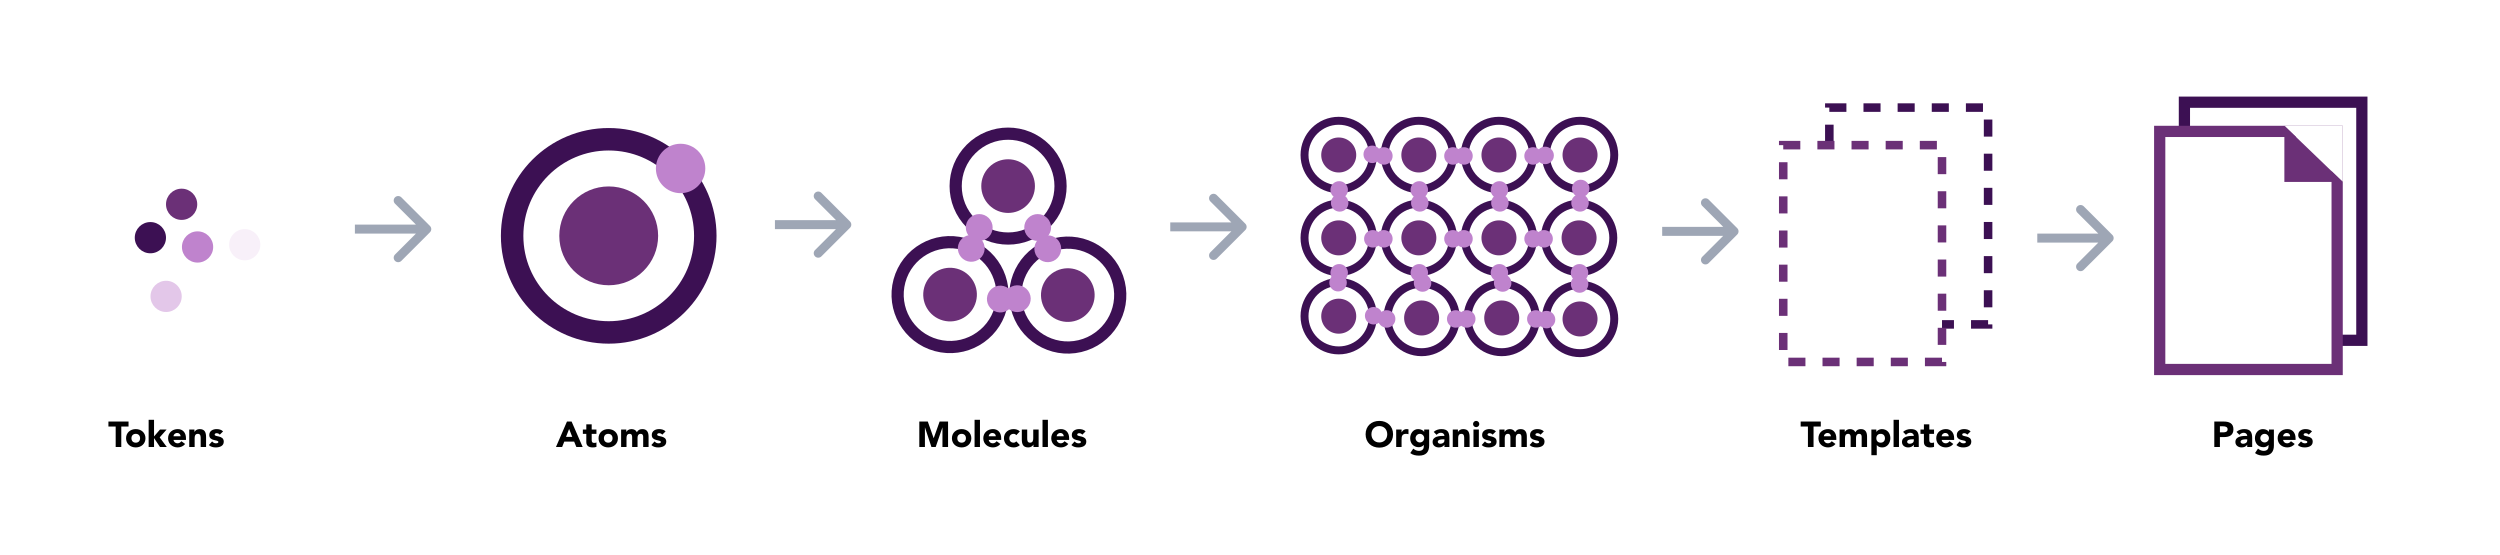 <svg width="1113" height="247" viewBox="0 0 1113 247" fill="none" xmlns="http://www.w3.org/2000/svg">
<rect width="1113" height="247" fill="white"/>
<circle cx="271" cy="105" r="43" stroke="#3C1053" stroke-width="10"/>
<circle cx="271" cy="105" r="22" fill="#6B3077"/>
<circle cx="303" cy="75" r="11" fill="#BF83CD"/>
<circle cx="596.004" cy="69.004" r="15.232" stroke="#3C1053" stroke-width="3.542"/>
<circle cx="596.003" cy="69.004" r="7.793" fill="#6B3077"/>
<circle cx="610.916" cy="68.707" r="3.897" fill="#BF83CD"/>
<circle cx="596.203" cy="84.552" r="3.897" fill="#BF83CD"/>
<circle cx="631.671" cy="69.004" r="15.232" stroke="#3C1053" stroke-width="3.542"/>
<circle cx="631.67" cy="69.004" r="7.793" fill="#6B3077"/>
<circle cx="646.851" cy="69.425" r="3.897" fill="#BF83CD"/>
<circle cx="616.104" cy="69.425" r="3.897" fill="#BF83CD"/>
<circle cx="631.87" cy="84.552" r="3.897" fill="#BF83CD"/>
<circle cx="596.004" cy="105.9" r="15.232" stroke="#3C1053" stroke-width="3.542"/>
<circle cx="596.003" cy="105.9" r="7.793" fill="#6B3077"/>
<circle cx="611.184" cy="106.321" r="3.897" fill="#BF83CD"/>
<circle cx="596.203" cy="121.448" r="3.897" fill="#BF83CD"/>
<circle cx="596.425" cy="90.333" r="3.897" fill="#BF83CD"/>
<circle cx="631.671" cy="105.9" r="15.232" stroke="#3C1053" stroke-width="3.542"/>
<circle cx="631.67" cy="105.9" r="7.793" fill="#6B3077"/>
<circle cx="646.851" cy="106.321" r="3.897" fill="#BF83CD"/>
<circle cx="616.104" cy="106.321" r="3.897" fill="#BF83CD"/>
<circle cx="631.87" cy="121.448" r="3.897" fill="#BF83CD"/>
<circle cx="632.092" cy="90.333" r="3.897" fill="#BF83CD"/>
<circle cx="667.337" cy="105.9" r="15.232" stroke="#3C1053" stroke-width="3.542"/>
<circle cx="667.336" cy="105.9" r="7.793" fill="#6B3077"/>
<circle cx="682.517" cy="106.321" r="3.897" fill="#BF83CD"/>
<circle cx="651.77" cy="106.321" r="3.897" fill="#BF83CD"/>
<circle cx="667.536" cy="121.448" r="3.897" fill="#BF83CD"/>
<circle cx="667.759" cy="90.333" r="3.897" fill="#BF83CD"/>
<circle cx="668.566" cy="141.567" r="15.232" stroke="#3C1053" stroke-width="3.542"/>
<circle cx="668.566" cy="141.567" r="7.793" fill="#6B3077"/>
<circle cx="683.746" cy="141.988" r="3.897" fill="#BF83CD"/>
<circle cx="652.999" cy="141.988" r="3.897" fill="#BF83CD"/>
<circle cx="668.988" cy="126" r="3.897" fill="#BF83CD"/>
<circle cx="632.9" cy="141.567" r="15.232" stroke="#3C1053" stroke-width="3.542"/>
<circle cx="632.9" cy="141.567" r="7.793" fill="#6B3077"/>
<circle cx="648.08" cy="141.988" r="3.897" fill="#BF83CD"/>
<circle cx="617.333" cy="141.988" r="3.897" fill="#BF83CD"/>
<circle cx="633.321" cy="126" r="3.897" fill="#BF83CD"/>
<circle cx="703.004" cy="105.9" r="15.232" stroke="#3C1053" stroke-width="3.542"/>
<circle cx="703.003" cy="105.9" r="7.793" fill="#6B3077"/>
<circle cx="687.437" cy="106.321" r="3.897" fill="#BF83CD"/>
<circle cx="703.203" cy="121.448" r="3.897" fill="#BF83CD"/>
<circle cx="703.426" cy="90.333" r="3.897" fill="#BF83CD"/>
<circle cx="667.337" cy="69.004" r="15.232" stroke="#3C1053" stroke-width="3.542"/>
<circle cx="667.336" cy="69.004" r="7.793" fill="#6B3077"/>
<circle cx="682.517" cy="69.425" r="3.897" fill="#BF83CD"/>
<circle cx="651.77" cy="69.425" r="3.897" fill="#BF83CD"/>
<circle cx="667.536" cy="84.552" r="3.897" fill="#BF83CD"/>
<circle cx="703.433" cy="141.996" r="15.232" transform="rotate(-180 703.433 141.996)" stroke="#3C1053" stroke-width="3.542"/>
<circle cx="703.433" cy="141.996" r="7.793" transform="rotate(-180 703.433 141.996)" fill="#6B3077"/>
<circle cx="688.52" cy="142.293" r="3.897" transform="rotate(-180 688.52 142.293)" fill="#BF83CD"/>
<circle cx="703.233" cy="126.448" r="3.897" transform="rotate(-180 703.233 126.448)" fill="#BF83CD"/>
<circle cx="703.433" cy="69.004" r="15.232" transform="rotate(90 703.433 69.004)" stroke="#3C1053" stroke-width="3.542"/>
<circle cx="703.433" cy="69.004" r="7.793" transform="rotate(90 703.433 69.004)" fill="#6B3077"/>
<circle cx="703.73" cy="83.917" r="3.897" transform="rotate(90 703.73 83.917)" fill="#BF83CD"/>
<circle cx="687.885" cy="69.203" r="3.897" transform="rotate(90 687.885 69.203)" fill="#BF83CD"/>
<circle cx="596.004" cy="140.766" r="15.232" transform="rotate(-90 596.004 140.766)" stroke="#3C1053" stroke-width="3.542"/>
<circle cx="596.003" cy="140.766" r="7.793" transform="rotate(-90 596.003 140.766)" fill="#6B3077"/>
<circle cx="595.706" cy="125.853" r="3.897" transform="rotate(-90 595.706 125.853)" fill="#BF83CD"/>
<circle cx="611.552" cy="140.567" r="3.897" transform="rotate(-90 611.552 140.567)" fill="#BF83CD"/>
<circle cx="448.81" cy="82.854" r="23.345" transform="rotate(-135 448.81 82.854)" stroke="#3C1053" stroke-width="5.429"/>
<circle cx="448.81" cy="82.854" r="11.944" transform="rotate(-135 448.81 82.854)" fill="#6B3077"/>
<circle cx="435.952" cy="101.28" r="5.972" transform="rotate(-135 435.952 101.28)" fill="#BF83CD"/>
<circle cx="461.971" cy="101.281" r="5.972" transform="rotate(-135 461.971 101.281)" fill="#BF83CD"/>
<circle cx="422.967" cy="131.155" r="23.345" transform="rotate(105.156 422.967 131.155)" stroke="#3C1053" stroke-width="5.429"/>
<circle cx="422.967" cy="131.155" r="11.944" transform="rotate(105.156 422.967 131.155)" fill="#6B3077"/>
<circle cx="445.348" cy="133.138" r="5.972" transform="rotate(105.156 445.348 133.138)" fill="#BF83CD"/>
<circle cx="432.4" cy="110.57" r="5.972" transform="rotate(105.156 432.4 110.57)" fill="#BF83CD"/>
<circle cx="475.392" cy="131.372" r="23.345" transform="rotate(-13.294 475.392 131.372)" stroke="#3C1053" stroke-width="5.429"/>
<circle cx="475.392" cy="131.372" r="11.944" transform="rotate(-13.294 475.392 131.372)" fill="#6B3077"/>
<circle cx="466.473" cy="110.749" r="5.972" transform="rotate(-13.294 466.473 110.749)" fill="#BF83CD"/>
<circle cx="452.904" cy="132.978" r="5.972" transform="rotate(-13.294 452.904 132.978)" fill="#BF83CD"/>
<rect x="814.42" y="47.9" width="70.68" height="96.52" stroke="#3C1053" stroke-width="3.8" stroke-dasharray="7.6 7.6"/>
<rect x="793.9" y="64.62" width="70.68" height="96.52" fill="white" stroke="#6B3077" stroke-width="3.8" stroke-dasharray="7.6 7.6"/>
<rect x="972.5" y="45.5" width="79" height="106" stroke="#3C1053" stroke-width="5"/>
<rect x="961.5" y="58.5" width="79" height="106" fill="white" stroke="#6B3077" stroke-width="5"/>
<path d="M1043 81L1029.5 68L1017 56H1043V81Z" fill="white"/>
<path d="M1017 56L1030 68.5L1043 81H1017V56Z" fill="#6B3077"/>
<path d="M378.414 101.414C379.195 100.633 379.195 99.367 378.414 98.586L365.686 85.858C364.905 85.077 363.639 85.077 362.858 85.858C362.077 86.639 362.077 87.905 362.858 88.686L374.172 100L362.858 111.314C362.077 112.095 362.077 113.361 362.858 114.142C363.639 114.923 364.905 114.923 365.686 114.142L378.414 101.414ZM345 102H377V98H345V102Z" fill="#9EA6B5"/>
<path d="M191.414 103.414C192.195 102.633 192.195 101.367 191.414 100.586L178.686 87.858C177.905 87.077 176.639 87.077 175.858 87.858C175.077 88.639 175.077 89.905 175.858 90.686L187.172 102L175.858 113.314C175.077 114.095 175.077 115.361 175.858 116.142C176.639 116.923 177.905 116.923 178.686 116.142L191.414 103.414ZM158 104H190V100H158V104Z" fill="#9EA6B5"/>
<path d="M554.414 102.414C555.195 101.633 555.195 100.367 554.414 99.586L541.686 86.858C540.905 86.077 539.639 86.077 538.858 86.858C538.077 87.639 538.077 88.905 538.858 89.686L550.172 101L538.858 112.314C538.077 113.095 538.077 114.361 538.858 115.142C539.639 115.923 540.905 115.923 541.686 115.142L554.414 102.414ZM521 103H553V99H521V103Z" fill="#9EA6B5"/>
<path d="M773.414 104.414C774.195 103.633 774.195 102.367 773.414 101.586L760.686 88.858C759.905 88.077 758.639 88.077 757.858 88.858C757.077 89.639 757.077 90.905 757.858 91.686L769.172 103L757.858 114.314C757.077 115.095 757.077 116.361 757.858 117.142C758.639 117.923 759.905 117.923 760.686 117.142L773.414 104.414ZM740 105H772V101H740V105Z" fill="#9EA6B5"/>
<path d="M940.414 107.414C941.195 106.633 941.195 105.367 940.414 104.586L927.686 91.858C926.905 91.077 925.639 91.077 924.858 91.858C924.077 92.639 924.077 93.905 924.858 94.686L936.172 106L924.858 117.314C924.077 118.095 924.077 119.361 924.858 120.142C925.639 120.923 926.905 120.923 927.686 120.142L940.414 107.414ZM907 108H939V104H907V108Z" fill="#9EA6B5"/>
<circle cx="80.856" cy="90.952" r="6.952" fill="#6B3077"/>
<circle cx="66.952" cy="105.815" r="6.952" fill="#3C1053"/>
<circle cx="108.952" cy="108.952" r="6.952" fill="#F8F0F9"/>
<circle cx="87.952" cy="109.952" r="6.952" fill="#BF83CD"/>
<circle cx="73.952" cy="131.952" r="6.952" fill="#E3C7E9"/>
<path d="M51.5 199H53.996V189.88H57.228V187.672H48.268V189.88H51.5V199ZM56.123 195.112C56.123 197.592 58.042 199.192 60.443 199.192C62.843 199.192 64.763 197.592 64.763 195.112C64.763 192.632 62.843 191.032 60.443 191.032C58.042 191.032 56.123 192.632 56.123 195.112ZM58.523 195.112C58.523 193.944 59.242 193.144 60.443 193.144C61.642 193.144 62.362 193.944 62.362 195.112C62.362 196.28 61.642 197.08 60.443 197.08C59.242 197.08 58.523 196.28 58.523 195.112ZM66.176 199H68.576V195.064H68.608L71.232 199H74.256L71.088 194.728L74.176 191.224H71.232L68.576 194.296V186.904H66.176V199ZM80.747 196.424C80.347 196.968 79.819 197.368 79.035 197.368C78.107 197.368 77.419 196.776 77.227 195.864H82.795V195.112C82.795 192.632 81.387 191.032 79.147 191.032C76.747 191.032 74.827 192.632 74.827 195.112C74.827 197.592 76.747 199.192 79.147 199.192C80.395 199.192 81.659 198.632 82.427 197.656L80.747 196.424ZM77.227 194.232C77.291 193.48 77.867 192.76 78.923 192.76C79.787 192.76 80.411 193.432 80.395 194.232H77.227ZM84.254 199H86.654V195.128C86.654 194.12 86.846 193.144 88.094 193.144C89.326 193.144 89.342 194.296 89.342 195.192V199H91.742V194.712C91.742 192.632 91.294 191.032 88.862 191.032C87.694 191.032 86.91 191.672 86.59 192.28H86.558V191.224H84.254V199ZM99.314 192.056C98.594 191.288 97.458 191.032 96.434 191.032C94.802 191.032 93.17 191.832 93.17 193.656C93.17 196.616 97.218 195.56 97.218 196.808C97.218 197.224 96.674 197.368 96.13 197.368C95.41 197.368 94.882 197.064 94.434 196.52L92.978 198.136C93.746 198.92 94.946 199.192 96.034 199.192C97.698 199.192 99.618 198.616 99.618 196.632C99.618 193.672 95.57 194.648 95.57 193.496C95.57 193.032 96.05 192.856 96.45 192.856C97.026 192.856 97.49 193.08 97.842 193.512L99.314 192.056Z" fill="black"/>
<path d="M247.515 199H250.267L251.211 196.6H255.611L256.587 199H259.403L254.475 187.672H252.411L247.515 199ZM254.763 194.488H251.995L253.371 190.968L254.763 194.488ZM265.535 191.224H263.423V188.92H261.023V191.224H259.487V193.144H261.023V196.84C261.023 198.536 262.255 199.192 263.855 199.192C264.415 199.192 265.007 199.144 265.535 198.952V196.952C265.327 197.144 264.815 197.176 264.559 197.176C263.519 197.176 263.423 196.568 263.423 195.736V193.144H265.535V191.224ZM266.466 195.112C266.466 197.592 268.386 199.192 270.786 199.192C273.186 199.192 275.106 197.592 275.106 195.112C275.106 192.632 273.186 191.032 270.786 191.032C268.386 191.032 266.466 192.632 266.466 195.112ZM268.866 195.112C268.866 193.944 269.586 193.144 270.786 193.144C271.986 193.144 272.706 193.944 272.706 195.112C272.706 196.28 271.986 197.08 270.786 197.08C269.586 197.08 268.866 196.28 268.866 195.112ZM276.52 199H278.92V195.128C278.92 194.12 279.112 193.144 280.36 193.144C281.464 193.144 281.432 194.312 281.432 194.888V199H283.832V194.888C283.832 193.928 284.184 193.144 285.288 193.144C286.072 193.144 286.344 193.752 286.344 194.472V199H288.744V194.408C288.744 192.52 288.104 191.032 285.992 191.032C284.84 191.032 284.088 191.432 283.528 192.424C283.112 191.48 282.216 191.032 281.128 191.032C279.96 191.032 279.176 191.672 278.856 192.28H278.824V191.224H276.52V199ZM296.314 192.056C295.594 191.288 294.458 191.032 293.434 191.032C291.802 191.032 290.17 191.832 290.17 193.656C290.17 196.616 294.218 195.56 294.218 196.808C294.218 197.224 293.674 197.368 293.13 197.368C292.41 197.368 291.882 197.064 291.434 196.52L289.978 198.136C290.746 198.92 291.946 199.192 293.034 199.192C294.698 199.192 296.618 198.616 296.618 196.632C296.618 193.672 292.57 194.648 292.57 193.496C292.57 193.032 293.05 192.856 293.45 192.856C294.026 192.856 294.49 193.08 294.842 193.512L296.314 192.056Z" fill="black"/>
<path d="M409.277 199H411.773V190.312H411.805L414.669 199H416.573L419.549 190.312H419.581V199H422.077V187.672H418.317L415.693 195.064H415.661L413.053 187.672H409.277V199ZM423.794 195.112C423.794 197.592 425.714 199.192 428.114 199.192C430.514 199.192 432.434 197.592 432.434 195.112C432.434 192.632 430.514 191.032 428.114 191.032C425.714 191.032 423.794 192.632 423.794 195.112ZM426.194 195.112C426.194 193.944 426.914 193.144 428.114 193.144C429.314 193.144 430.034 193.944 430.034 195.112C430.034 196.28 429.314 197.08 428.114 197.08C426.914 197.08 426.194 196.28 426.194 195.112ZM433.88 199H436.28V186.904H433.88V199ZM443.684 196.424C443.284 196.968 442.756 197.368 441.972 197.368C441.044 197.368 440.356 196.776 440.164 195.864H445.732V195.112C445.732 192.632 444.324 191.032 442.084 191.032C439.684 191.032 437.764 192.632 437.764 195.112C437.764 197.592 439.684 199.192 442.084 199.192C443.332 199.192 444.596 198.632 445.364 197.656L443.684 196.424ZM440.164 194.232C440.228 193.48 440.804 192.76 441.86 192.76C442.724 192.76 443.348 193.432 443.332 194.232H440.164ZM454.04 192.072C453.288 191.304 452.184 191.032 451.272 191.032C448.872 191.032 446.952 192.632 446.952 195.112C446.952 197.592 448.872 199.192 451.272 199.192C452.184 199.192 453.288 198.92 454.04 198.152L452.456 196.488C452.184 196.808 451.8 197.08 451.272 197.08C450.072 197.08 449.352 196.28 449.352 195.112C449.352 193.944 450.072 193.144 451.272 193.144C451.768 193.144 452.216 193.4 452.456 193.736L454.04 192.072ZM462.399 191.224H459.999V195.096C459.999 196.104 459.807 197.08 458.559 197.08C457.327 197.08 457.311 195.928 457.311 195.032V191.224H454.911V195.512C454.911 197.592 455.359 199.192 457.791 199.192C458.959 199.192 459.743 198.552 460.063 197.944H460.095V199H462.399V191.224ZM464.13 199H466.53V186.904H464.13V199ZM473.934 196.424C473.534 196.968 473.006 197.368 472.222 197.368C471.294 197.368 470.606 196.776 470.414 195.864H475.982V195.112C475.982 192.632 474.574 191.032 472.334 191.032C469.934 191.032 468.014 192.632 468.014 195.112C468.014 197.592 469.934 199.192 472.334 199.192C473.582 199.192 474.846 198.632 475.614 197.656L473.934 196.424ZM470.414 194.232C470.478 193.48 471.054 192.76 472.11 192.76C472.974 192.76 473.598 193.432 473.582 194.232H470.414ZM483.314 192.056C482.594 191.288 481.458 191.032 480.434 191.032C478.802 191.032 477.17 191.832 477.17 193.656C477.17 196.616 481.218 195.56 481.218 196.808C481.218 197.224 480.674 197.368 480.13 197.368C479.41 197.368 478.882 197.064 478.434 196.52L476.978 198.136C477.746 198.92 478.946 199.192 480.034 199.192C481.698 199.192 483.618 198.616 483.618 196.632C483.618 193.672 479.57 194.648 479.57 193.496C479.57 193.032 480.05 192.856 480.45 192.856C481.026 192.856 481.49 193.08 481.842 193.512L483.314 192.056Z" fill="black"/>
<path d="M607.966 193.336C607.966 196.968 610.542 199.288 614.078 199.288C617.614 199.288 620.19 196.968 620.19 193.336C620.19 189.704 617.614 187.384 614.078 187.384C610.542 187.384 607.966 189.704 607.966 193.336ZM610.558 193.336C610.558 191.224 611.95 189.688 614.078 189.688C616.206 189.688 617.598 191.224 617.598 193.336C617.598 195.448 616.206 196.984 614.078 196.984C611.95 196.984 610.558 195.448 610.558 193.336ZM621.582 199H623.982V195.752C623.982 194.2 624.206 193.144 626.03 193.144C626.382 193.144 626.718 193.208 627.054 193.304V191.112C626.83 191.048 626.526 191.032 626.254 191.032C625.198 191.032 624.526 191.528 624.014 192.472H623.982V191.224H621.582V199ZM636.258 191.224H634.05V192.248H634.018C633.65 191.688 632.722 191.032 631.362 191.032C629.154 191.032 627.81 193.016 627.81 195.08C627.81 197.432 629.33 199.096 631.634 199.096C632.354 199.096 633.282 198.824 633.826 198.072H633.858V198.824C633.858 199.928 633.17 200.728 631.714 200.728C630.738 200.728 629.922 200.344 629.186 199.72L627.858 201.704C628.978 202.6 630.386 202.84 631.762 202.84C634.77 202.84 636.258 201.272 636.258 198.344V191.224ZM630.21 195.064C630.21 194.056 631.042 193.144 632.13 193.144C633.218 193.144 634.05 194.056 634.05 195.064C634.05 196.072 633.218 196.984 632.13 196.984C631.042 196.984 630.21 196.072 630.21 195.064ZM643.056 199H645.264V195.048C645.264 192.456 644.512 191.032 641.712 191.032C640.448 191.032 639.168 191.448 638.288 192.28L639.568 193.592C640.08 193.016 640.736 192.664 641.52 192.664C642.352 192.664 643.056 193.208 643.056 194.056C641.056 194.056 637.792 194.104 637.792 196.792C637.792 198.36 639.104 199.192 640.56 199.192C641.536 199.192 642.496 198.856 643.024 198.024H643.056V199ZM643.056 195.592V196.104C643.056 197.064 642.176 197.56 641.232 197.56C640.704 197.56 640.096 197.288 640.096 196.712C640.096 195.656 641.728 195.592 642.464 195.592H643.056ZM646.77 199H649.17V195.128C649.17 194.12 649.362 193.144 650.61 193.144C651.842 193.144 651.858 194.296 651.858 195.192V199H654.258V194.712C654.258 192.632 653.81 191.032 651.378 191.032C650.21 191.032 649.426 191.672 649.106 192.28H649.074V191.224H646.77V199ZM655.989 199H658.389V191.224H655.989V199ZM655.797 188.776C655.797 189.544 656.421 190.168 657.189 190.168C657.957 190.168 658.581 189.544 658.581 188.776C658.581 188.008 657.957 187.384 657.189 187.384C656.421 187.384 655.797 188.008 655.797 188.776ZM665.986 192.056C665.266 191.288 664.13 191.032 663.106 191.032C661.474 191.032 659.842 191.832 659.842 193.656C659.842 196.616 663.89 195.56 663.89 196.808C663.89 197.224 663.346 197.368 662.802 197.368C662.082 197.368 661.554 197.064 661.106 196.52L659.65 198.136C660.418 198.92 661.618 199.192 662.706 199.192C664.37 199.192 666.29 198.616 666.29 196.632C666.29 193.672 662.242 194.648 662.242 193.496C662.242 193.032 662.722 192.856 663.122 192.856C663.698 192.856 664.162 193.08 664.514 193.512L665.986 192.056ZM667.52 199H669.92V195.128C669.92 194.12 670.112 193.144 671.36 193.144C672.464 193.144 672.432 194.312 672.432 194.888V199H674.832V194.888C674.832 193.928 675.184 193.144 676.288 193.144C677.072 193.144 677.344 193.752 677.344 194.472V199H679.744V194.408C679.744 192.52 679.104 191.032 676.992 191.032C675.84 191.032 675.088 191.432 674.528 192.424C674.112 191.48 673.216 191.032 672.128 191.032C670.96 191.032 670.176 191.672 669.856 192.28H669.824V191.224H667.52V199ZM687.314 192.056C686.594 191.288 685.458 191.032 684.434 191.032C682.802 191.032 681.17 191.832 681.17 193.656C681.17 196.616 685.218 195.56 685.218 196.808C685.218 197.224 684.674 197.368 684.13 197.368C683.41 197.368 682.882 197.064 682.434 196.52L680.978 198.136C681.746 198.92 682.946 199.192 684.034 199.192C685.698 199.192 687.618 198.616 687.618 196.632C687.618 193.672 683.57 194.648 683.57 193.496C683.57 193.032 684.05 192.856 684.45 192.856C685.026 192.856 685.49 193.08 685.842 193.512L687.314 192.056Z" fill="black"/>
<path d="M804.891 199H807.387V189.88H810.619V187.672H801.659V189.88H804.891V199ZM815.481 196.424C815.081 196.968 814.553 197.368 813.769 197.368C812.841 197.368 812.153 196.776 811.961 195.864H817.529V195.112C817.529 192.632 816.121 191.032 813.881 191.032C811.481 191.032 809.561 192.632 809.561 195.112C809.561 197.592 811.481 199.192 813.881 199.192C815.129 199.192 816.393 198.632 817.161 197.656L815.481 196.424ZM811.961 194.232C812.025 193.48 812.601 192.76 813.657 192.76C814.521 192.76 815.145 193.432 815.129 194.232H811.961ZM818.989 199H821.389V195.128C821.389 194.12 821.581 193.144 822.829 193.144C823.933 193.144 823.901 194.312 823.901 194.888V199H826.301V194.888C826.301 193.928 826.653 193.144 827.757 193.144C828.541 193.144 828.813 193.752 828.813 194.472V199H831.213V194.408C831.213 192.52 830.573 191.032 828.461 191.032C827.309 191.032 826.557 191.432 825.997 192.424C825.581 191.48 824.685 191.032 823.597 191.032C822.429 191.032 821.645 191.672 821.325 192.28H821.293V191.224H818.989V199ZM833.135 202.648H835.535V198.168H835.567C836.111 198.92 837.039 199.192 838.031 199.192C840.239 199.192 841.583 197.208 841.583 195.048C841.583 192.696 840.062 191.032 837.759 191.032C836.671 191.032 835.743 191.688 835.375 192.248H835.343V191.224H833.135V202.648ZM835.343 195.112C835.343 193.944 836.062 193.144 837.263 193.144C838.463 193.144 839.183 193.944 839.183 195.112C839.183 196.28 838.463 197.08 837.263 197.08C836.062 197.08 835.343 196.28 835.343 195.112ZM843.021 199H845.421V186.904H843.021V199ZM852.025 199H854.233V195.048C854.233 192.456 853.481 191.032 850.681 191.032C849.417 191.032 848.137 191.448 847.257 192.28L848.537 193.592C849.049 193.016 849.705 192.664 850.489 192.664C851.321 192.664 852.025 193.208 852.025 194.056C850.025 194.056 846.761 194.104 846.761 196.792C846.761 198.36 848.073 199.192 849.529 199.192C850.505 199.192 851.465 198.856 851.993 198.024H852.025V199ZM852.025 195.592V196.104C852.025 197.064 851.145 197.56 850.201 197.56C849.673 197.56 849.065 197.288 849.065 196.712C849.065 195.656 850.697 195.592 851.433 195.592H852.025ZM861.035 191.224H858.923V188.92H856.523V191.224H854.987V193.144H856.523V196.84C856.523 198.536 857.755 199.192 859.355 199.192C859.915 199.192 860.507 199.144 861.035 198.952V196.952C860.827 197.144 860.315 197.176 860.059 197.176C859.019 197.176 858.923 196.568 858.923 195.736V193.144H861.035V191.224ZM867.934 196.424C867.534 196.968 867.006 197.368 866.222 197.368C865.294 197.368 864.606 196.776 864.414 195.864H869.982V195.112C869.982 192.632 868.574 191.032 866.334 191.032C863.934 191.032 862.014 192.632 862.014 195.112C862.014 197.592 863.934 199.192 866.334 199.192C867.582 199.192 868.846 198.632 869.614 197.656L867.934 196.424ZM864.414 194.232C864.478 193.48 865.054 192.76 866.11 192.76C866.974 192.76 867.598 193.432 867.582 194.232H864.414ZM877.314 192.056C876.594 191.288 875.458 191.032 874.434 191.032C872.802 191.032 871.17 191.832 871.17 193.656C871.17 196.616 875.218 195.56 875.218 196.808C875.218 197.224 874.674 197.368 874.13 197.368C873.41 197.368 872.882 197.064 872.434 196.52L870.978 198.136C871.746 198.92 872.946 199.192 874.034 199.192C875.698 199.192 877.618 198.616 877.618 196.632C877.618 193.672 873.57 194.648 873.57 193.496C873.57 193.032 874.05 192.856 874.45 192.856C875.026 192.856 875.49 193.08 875.842 193.512L877.314 192.056Z" fill="black"/>
<path d="M985.808 199H988.304V194.584H990.128C992.512 194.584 994.32 193.768 994.32 191.112C994.32 188.424 992.368 187.672 990.016 187.672H985.808V199ZM988.304 189.784H989.584C990.544 189.784 991.728 189.944 991.728 191.112C991.728 192.168 990.848 192.472 989.968 192.472H988.304V189.784ZM1000.46 199H1002.67V195.048C1002.67 192.456 1001.92 191.032 999.118 191.032C997.854 191.032 996.574 191.448 995.694 192.28L996.974 193.592C997.486 193.016 998.142 192.664 998.926 192.664C999.758 192.664 1000.46 193.208 1000.46 194.056C998.462 194.056 995.198 194.104 995.198 196.792C995.198 198.36 996.51 199.192 997.966 199.192C998.942 199.192 999.902 198.856 1000.43 198.024H1000.46V199ZM1000.46 195.592V196.104C1000.46 197.064 999.582 197.56 998.638 197.56C998.11 197.56 997.502 197.288 997.502 196.712C997.502 195.656 999.134 195.592 999.87 195.592H1000.46ZM1012.34 191.224H1010.13V192.248H1010.1C1009.73 191.688 1008.8 191.032 1007.44 191.032C1005.23 191.032 1003.89 193.016 1003.89 195.08C1003.89 197.432 1005.41 199.096 1007.71 199.096C1008.43 199.096 1009.36 198.824 1009.9 198.072H1009.94V198.824C1009.94 199.928 1009.25 200.728 1007.79 200.728C1006.82 200.728 1006 200.344 1005.26 199.72L1003.94 201.704C1005.06 202.6 1006.46 202.84 1007.84 202.84C1010.85 202.84 1012.34 201.272 1012.34 198.344V191.224ZM1006.29 195.064C1006.29 194.056 1007.12 193.144 1008.21 193.144C1009.3 193.144 1010.13 194.056 1010.13 195.064C1010.13 196.072 1009.3 196.984 1008.21 196.984C1007.12 196.984 1006.29 196.072 1006.29 195.064ZM1019.93 196.424C1019.53 196.968 1019.01 197.368 1018.22 197.368C1017.29 197.368 1016.61 196.776 1016.41 195.864H1021.98V195.112C1021.98 192.632 1020.57 191.032 1018.33 191.032C1015.93 191.032 1014.01 192.632 1014.01 195.112C1014.01 197.592 1015.93 199.192 1018.33 199.192C1019.58 199.192 1020.85 198.632 1021.61 197.656L1019.93 196.424ZM1016.41 194.232C1016.48 193.48 1017.05 192.76 1018.11 192.76C1018.97 192.76 1019.6 193.432 1019.58 194.232H1016.41ZM1029.31 192.056C1028.59 191.288 1027.46 191.032 1026.43 191.032C1024.8 191.032 1023.17 191.832 1023.17 193.656C1023.17 196.616 1027.22 195.56 1027.22 196.808C1027.22 197.224 1026.67 197.368 1026.13 197.368C1025.41 197.368 1024.88 197.064 1024.43 196.52L1022.98 198.136C1023.75 198.92 1024.95 199.192 1026.03 199.192C1027.7 199.192 1029.62 198.616 1029.62 196.632C1029.62 193.672 1025.57 194.648 1025.57 193.496C1025.57 193.032 1026.05 192.856 1026.45 192.856C1027.03 192.856 1027.49 193.08 1027.84 193.512L1029.31 192.056Z" fill="black"/>
</svg>
